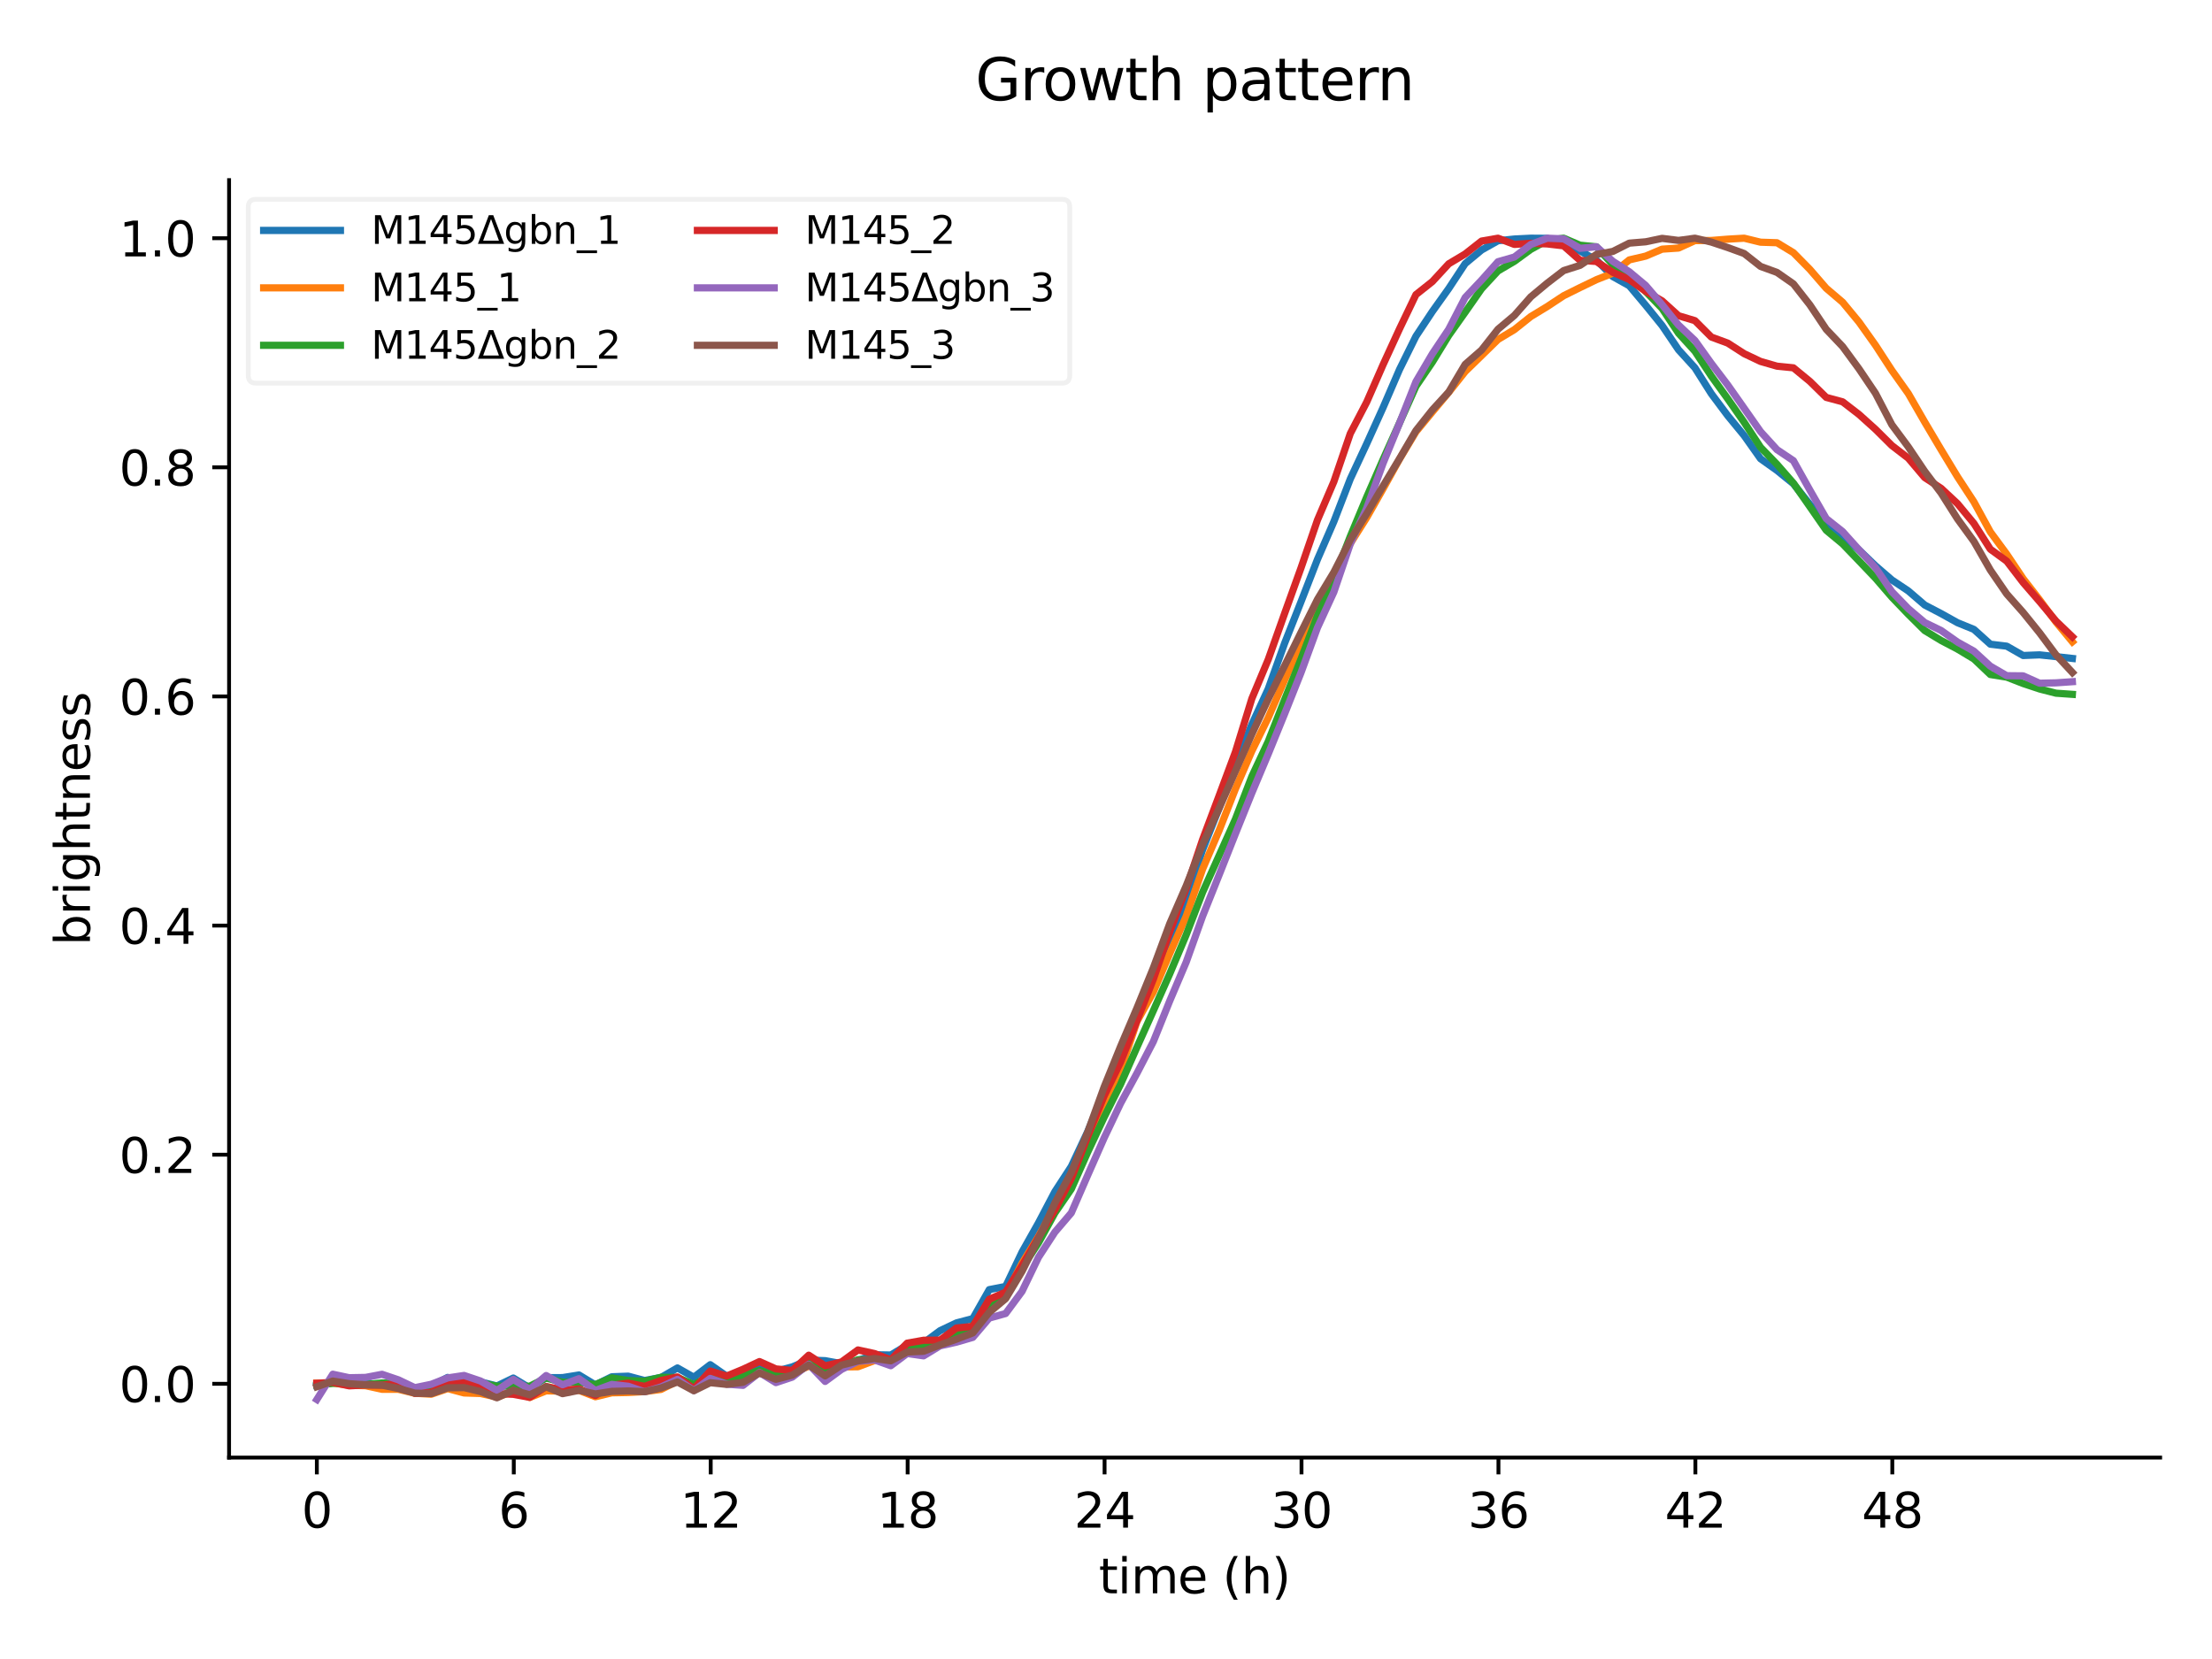 <?xml version="1.0" encoding="utf-8" standalone="no"?>
<!DOCTYPE svg PUBLIC "-//W3C//DTD SVG 1.1//EN"
  "http://www.w3.org/Graphics/SVG/1.1/DTD/svg11.dtd">
<svg height="345.6pt" version="1.1" viewBox="0 0 460.8 345.6" width="460.8pt" xmlns="http://www.w3.org/2000/svg" xmlns:xlink="http://www.w3.org/1999/xlink">
 <defs>
  <style type="text/css">*{stroke-linecap:butt;stroke-linejoin:round;}</style>
 </defs>
 <g id="figure_1">
  <g id="patch_1">
   <path d="M 0 345.6 
L 460.8 345.6 
L 460.8 0 
L 0 0 
z
" style="fill:#ffffff;"/>
  </g>
  <g id="axes_1">
   <g id="patch_2">
    <path d="M 47.72 303.64 
L 450 303.64 
L 450 37.524 
L 47.72 37.524 
z
" style="fill:#ffffff;"/>
   </g>
   <g id="matplotlib.axis_1">
    <g id="xtick_1">
     <g id="line2d_1">
      <defs>
       <path d="M 0 0 
L 0 3.5 
" id="m37dadd598c" style="stroke:#000000;stroke-width:0.8;"/>
      </defs>
      <g>
       <use style="stroke:#000000;stroke-width:0.8;" x="66.005" xlink:href="#m37dadd598c" y="303.64"/>
      </g>
     </g>
     <g id="text_1">
      <!-- 0 -->
      <g transform="translate(62.824 318.238)scale(0.1 -0.1)">
       <defs>
        <path d="M 2034 4250 
Q 1547 4250 1301 3770 
Q 1056 3291 1056 2328 
Q 1056 1369 1301 889 
Q 1547 409 2034 409 
Q 2525 409 2770 889 
Q 3016 1369 3016 2328 
Q 3016 3291 2770 3770 
Q 2525 4250 2034 4250 
z
M 2034 4750 
Q 2819 4750 3233 4129 
Q 3647 3509 3647 2328 
Q 3647 1150 3233 529 
Q 2819 -91 2034 -91 
Q 1250 -91 836 529 
Q 422 1150 422 2328 
Q 422 3509 836 4129 
Q 1250 4750 2034 4750 
z
" id="DejaVuSans-30" transform="scale(0.016)"/>
       </defs>
       <use xlink:href="#DejaVuSans-30"/>
      </g>
     </g>
    </g>
    <g id="xtick_2">
     <g id="line2d_2">
      <g>
       <use style="stroke:#000000;stroke-width:0.8;" x="107.03" xlink:href="#m37dadd598c" y="303.64"/>
      </g>
     </g>
     <g id="text_2">
      <!-- 6 -->
      <g transform="translate(103.849 318.238)scale(0.1 -0.1)">
       <defs>
        <path d="M 2113 2584 
Q 1688 2584 1439 2293 
Q 1191 2003 1191 1497 
Q 1191 994 1439 701 
Q 1688 409 2113 409 
Q 2538 409 2786 701 
Q 3034 994 3034 1497 
Q 3034 2003 2786 2293 
Q 2538 2584 2113 2584 
z
M 3366 4563 
L 3366 3988 
Q 3128 4100 2886 4159 
Q 2644 4219 2406 4219 
Q 1781 4219 1451 3797 
Q 1122 3375 1075 2522 
Q 1259 2794 1537 2939 
Q 1816 3084 2150 3084 
Q 2853 3084 3261 2657 
Q 3669 2231 3669 1497 
Q 3669 778 3244 343 
Q 2819 -91 2113 -91 
Q 1303 -91 875 529 
Q 447 1150 447 2328 
Q 447 3434 972 4092 
Q 1497 4750 2381 4750 
Q 2619 4750 2861 4703 
Q 3103 4656 3366 4563 
z
" id="DejaVuSans-36" transform="scale(0.016)"/>
       </defs>
       <use xlink:href="#DejaVuSans-36"/>
      </g>
     </g>
    </g>
    <g id="xtick_3">
     <g id="line2d_3">
      <g>
       <use style="stroke:#000000;stroke-width:0.8;" x="148.055" xlink:href="#m37dadd598c" y="303.64"/>
      </g>
     </g>
     <g id="text_3">
      <!-- 12 -->
      <g transform="translate(141.692 318.238)scale(0.1 -0.1)">
       <defs>
        <path d="M 794 531 
L 1825 531 
L 1825 4091 
L 703 3866 
L 703 4441 
L 1819 4666 
L 2450 4666 
L 2450 531 
L 3481 531 
L 3481 0 
L 794 0 
L 794 531 
z
" id="DejaVuSans-31" transform="scale(0.016)"/>
        <path d="M 1228 531 
L 3431 531 
L 3431 0 
L 469 0 
L 469 531 
Q 828 903 1448 1529 
Q 2069 2156 2228 2338 
Q 2531 2678 2651 2914 
Q 2772 3150 2772 3378 
Q 2772 3750 2511 3984 
Q 2250 4219 1831 4219 
Q 1534 4219 1204 4116 
Q 875 4013 500 3803 
L 500 4441 
Q 881 4594 1212 4672 
Q 1544 4750 1819 4750 
Q 2544 4750 2975 4387 
Q 3406 4025 3406 3419 
Q 3406 3131 3298 2873 
Q 3191 2616 2906 2266 
Q 2828 2175 2409 1742 
Q 1991 1309 1228 531 
z
" id="DejaVuSans-32" transform="scale(0.016)"/>
       </defs>
       <use xlink:href="#DejaVuSans-31"/>
       <use x="63.623" xlink:href="#DejaVuSans-32"/>
      </g>
     </g>
    </g>
    <g id="xtick_4">
     <g id="line2d_4">
      <g>
       <use style="stroke:#000000;stroke-width:0.8;" x="189.08" xlink:href="#m37dadd598c" y="303.64"/>
      </g>
     </g>
     <g id="text_4">
      <!-- 18 -->
      <g transform="translate(182.717 318.238)scale(0.1 -0.1)">
       <defs>
        <path d="M 2034 2216 
Q 1584 2216 1326 1975 
Q 1069 1734 1069 1313 
Q 1069 891 1326 650 
Q 1584 409 2034 409 
Q 2484 409 2743 651 
Q 3003 894 3003 1313 
Q 3003 1734 2745 1975 
Q 2488 2216 2034 2216 
z
M 1403 2484 
Q 997 2584 770 2862 
Q 544 3141 544 3541 
Q 544 4100 942 4425 
Q 1341 4750 2034 4750 
Q 2731 4750 3128 4425 
Q 3525 4100 3525 3541 
Q 3525 3141 3298 2862 
Q 3072 2584 2669 2484 
Q 3125 2378 3379 2068 
Q 3634 1759 3634 1313 
Q 3634 634 3220 271 
Q 2806 -91 2034 -91 
Q 1263 -91 848 271 
Q 434 634 434 1313 
Q 434 1759 690 2068 
Q 947 2378 1403 2484 
z
M 1172 3481 
Q 1172 3119 1398 2916 
Q 1625 2713 2034 2713 
Q 2441 2713 2670 2916 
Q 2900 3119 2900 3481 
Q 2900 3844 2670 4047 
Q 2441 4250 2034 4250 
Q 1625 4250 1398 4047 
Q 1172 3844 1172 3481 
z
" id="DejaVuSans-38" transform="scale(0.016)"/>
       </defs>
       <use xlink:href="#DejaVuSans-31"/>
       <use x="63.623" xlink:href="#DejaVuSans-38"/>
      </g>
     </g>
    </g>
    <g id="xtick_5">
     <g id="line2d_5">
      <g>
       <use style="stroke:#000000;stroke-width:0.8;" x="230.104" xlink:href="#m37dadd598c" y="303.64"/>
      </g>
     </g>
     <g id="text_5">
      <!-- 24 -->
      <g transform="translate(223.742 318.238)scale(0.1 -0.1)">
       <defs>
        <path d="M 2419 4116 
L 825 1625 
L 2419 1625 
L 2419 4116 
z
M 2253 4666 
L 3047 4666 
L 3047 1625 
L 3713 1625 
L 3713 1100 
L 3047 1100 
L 3047 0 
L 2419 0 
L 2419 1100 
L 313 1100 
L 313 1709 
L 2253 4666 
z
" id="DejaVuSans-34" transform="scale(0.016)"/>
       </defs>
       <use xlink:href="#DejaVuSans-32"/>
       <use x="63.623" xlink:href="#DejaVuSans-34"/>
      </g>
     </g>
    </g>
    <g id="xtick_6">
     <g id="line2d_6">
      <g>
       <use style="stroke:#000000;stroke-width:0.8;" x="271.129" xlink:href="#m37dadd598c" y="303.64"/>
      </g>
     </g>
     <g id="text_6">
      <!-- 30 -->
      <g transform="translate(264.767 318.238)scale(0.1 -0.1)">
       <defs>
        <path d="M 2597 2516 
Q 3050 2419 3304 2112 
Q 3559 1806 3559 1356 
Q 3559 666 3084 287 
Q 2609 -91 1734 -91 
Q 1441 -91 1130 -33 
Q 819 25 488 141 
L 488 750 
Q 750 597 1062 519 
Q 1375 441 1716 441 
Q 2309 441 2620 675 
Q 2931 909 2931 1356 
Q 2931 1769 2642 2001 
Q 2353 2234 1838 2234 
L 1294 2234 
L 1294 2753 
L 1863 2753 
Q 2328 2753 2575 2939 
Q 2822 3125 2822 3475 
Q 2822 3834 2567 4026 
Q 2313 4219 1838 4219 
Q 1578 4219 1281 4162 
Q 984 4106 628 3988 
L 628 4550 
Q 988 4650 1302 4700 
Q 1616 4750 1894 4750 
Q 2613 4750 3031 4423 
Q 3450 4097 3450 3541 
Q 3450 3153 3228 2886 
Q 3006 2619 2597 2516 
z
" id="DejaVuSans-33" transform="scale(0.016)"/>
       </defs>
       <use xlink:href="#DejaVuSans-33"/>
       <use x="63.623" xlink:href="#DejaVuSans-30"/>
      </g>
     </g>
    </g>
    <g id="xtick_7">
     <g id="line2d_7">
      <g>
       <use style="stroke:#000000;stroke-width:0.8;" x="312.154" xlink:href="#m37dadd598c" y="303.64"/>
      </g>
     </g>
     <g id="text_7">
      <!-- 36 -->
      <g transform="translate(305.791 318.238)scale(0.1 -0.1)">
       <use xlink:href="#DejaVuSans-33"/>
       <use x="63.623" xlink:href="#DejaVuSans-36"/>
      </g>
     </g>
    </g>
    <g id="xtick_8">
     <g id="line2d_8">
      <g>
       <use style="stroke:#000000;stroke-width:0.8;" x="353.179" xlink:href="#m37dadd598c" y="303.64"/>
      </g>
     </g>
     <g id="text_8">
      <!-- 42 -->
      <g transform="translate(346.816 318.238)scale(0.1 -0.1)">
       <use xlink:href="#DejaVuSans-34"/>
       <use x="63.623" xlink:href="#DejaVuSans-32"/>
      </g>
     </g>
    </g>
    <g id="xtick_9">
     <g id="line2d_9">
      <g>
       <use style="stroke:#000000;stroke-width:0.8;" x="394.203" xlink:href="#m37dadd598c" y="303.64"/>
      </g>
     </g>
     <g id="text_9">
      <!-- 48 -->
      <g transform="translate(387.841 318.238)scale(0.1 -0.1)">
       <use xlink:href="#DejaVuSans-34"/>
       <use x="63.623" xlink:href="#DejaVuSans-38"/>
      </g>
     </g>
    </g>
    <g id="text_10">
     <!-- time (h) -->
     <g transform="translate(228.905 331.917)scale(0.1 -0.1)">
      <defs>
       <path d="M 1172 4494 
L 1172 3500 
L 2356 3500 
L 2356 3053 
L 1172 3053 
L 1172 1153 
Q 1172 725 1289 603 
Q 1406 481 1766 481 
L 2356 481 
L 2356 0 
L 1766 0 
Q 1100 0 847 248 
Q 594 497 594 1153 
L 594 3053 
L 172 3053 
L 172 3500 
L 594 3500 
L 594 4494 
L 1172 4494 
z
" id="DejaVuSans-74" transform="scale(0.016)"/>
       <path d="M 603 3500 
L 1178 3500 
L 1178 0 
L 603 0 
L 603 3500 
z
M 603 4863 
L 1178 4863 
L 1178 4134 
L 603 4134 
L 603 4863 
z
" id="DejaVuSans-69" transform="scale(0.016)"/>
       <path d="M 3328 2828 
Q 3544 3216 3844 3400 
Q 4144 3584 4550 3584 
Q 5097 3584 5394 3201 
Q 5691 2819 5691 2113 
L 5691 0 
L 5113 0 
L 5113 2094 
Q 5113 2597 4934 2840 
Q 4756 3084 4391 3084 
Q 3944 3084 3684 2787 
Q 3425 2491 3425 1978 
L 3425 0 
L 2847 0 
L 2847 2094 
Q 2847 2600 2669 2842 
Q 2491 3084 2119 3084 
Q 1678 3084 1418 2786 
Q 1159 2488 1159 1978 
L 1159 0 
L 581 0 
L 581 3500 
L 1159 3500 
L 1159 2956 
Q 1356 3278 1631 3431 
Q 1906 3584 2284 3584 
Q 2666 3584 2933 3390 
Q 3200 3197 3328 2828 
z
" id="DejaVuSans-6d" transform="scale(0.016)"/>
       <path d="M 3597 1894 
L 3597 1613 
L 953 1613 
Q 991 1019 1311 708 
Q 1631 397 2203 397 
Q 2534 397 2845 478 
Q 3156 559 3463 722 
L 3463 178 
Q 3153 47 2828 -22 
Q 2503 -91 2169 -91 
Q 1331 -91 842 396 
Q 353 884 353 1716 
Q 353 2575 817 3079 
Q 1281 3584 2069 3584 
Q 2775 3584 3186 3129 
Q 3597 2675 3597 1894 
z
M 3022 2063 
Q 3016 2534 2758 2815 
Q 2500 3097 2075 3097 
Q 1594 3097 1305 2825 
Q 1016 2553 972 2059 
L 3022 2063 
z
" id="DejaVuSans-65" transform="scale(0.016)"/>
       <path id="DejaVuSans-20" transform="scale(0.016)"/>
       <path d="M 1984 4856 
Q 1566 4138 1362 3434 
Q 1159 2731 1159 2009 
Q 1159 1288 1364 580 
Q 1569 -128 1984 -844 
L 1484 -844 
Q 1016 -109 783 600 
Q 550 1309 550 2009 
Q 550 2706 781 3412 
Q 1013 4119 1484 4856 
L 1984 4856 
z
" id="DejaVuSans-28" transform="scale(0.016)"/>
       <path d="M 3513 2113 
L 3513 0 
L 2938 0 
L 2938 2094 
Q 2938 2591 2744 2837 
Q 2550 3084 2163 3084 
Q 1697 3084 1428 2787 
Q 1159 2491 1159 1978 
L 1159 0 
L 581 0 
L 581 4863 
L 1159 4863 
L 1159 2956 
Q 1366 3272 1645 3428 
Q 1925 3584 2291 3584 
Q 2894 3584 3203 3211 
Q 3513 2838 3513 2113 
z
" id="DejaVuSans-68" transform="scale(0.016)"/>
       <path d="M 513 4856 
L 1013 4856 
Q 1481 4119 1714 3412 
Q 1947 2706 1947 2009 
Q 1947 1309 1714 600 
Q 1481 -109 1013 -844 
L 513 -844 
Q 928 -128 1133 580 
Q 1338 1288 1338 2009 
Q 1338 2731 1133 3434 
Q 928 4138 513 4856 
z
" id="DejaVuSans-29" transform="scale(0.016)"/>
      </defs>
      <use xlink:href="#DejaVuSans-74"/>
      <use x="39.209" xlink:href="#DejaVuSans-69"/>
      <use x="66.992" xlink:href="#DejaVuSans-6d"/>
      <use x="164.404" xlink:href="#DejaVuSans-65"/>
      <use x="225.928" xlink:href="#DejaVuSans-20"/>
      <use x="257.715" xlink:href="#DejaVuSans-28"/>
      <use x="296.729" xlink:href="#DejaVuSans-68"/>
      <use x="360.107" xlink:href="#DejaVuSans-29"/>
     </g>
    </g>
   </g>
   <g id="matplotlib.axis_2">
    <g id="ytick_1">
     <g id="line2d_10">
      <defs>
       <path d="M 0 0 
L -3.5 0 
" id="m7c3ac69c39" style="stroke:#000000;stroke-width:0.8;"/>
      </defs>
      <g>
       <use style="stroke:#000000;stroke-width:0.8;" x="47.72" xlink:href="#m7c3ac69c39" y="288.274"/>
      </g>
     </g>
     <g id="text_11">
      <!-- 0.0 -->
      <g transform="translate(24.817 292.073)scale(0.1 -0.1)">
       <defs>
        <path d="M 684 794 
L 1344 794 
L 1344 0 
L 684 0 
L 684 794 
z
" id="DejaVuSans-2e" transform="scale(0.016)"/>
       </defs>
       <use xlink:href="#DejaVuSans-30"/>
       <use x="63.623" xlink:href="#DejaVuSans-2e"/>
       <use x="95.41" xlink:href="#DejaVuSans-30"/>
      </g>
     </g>
    </g>
    <g id="ytick_2">
     <g id="line2d_11">
      <g>
       <use style="stroke:#000000;stroke-width:0.8;" x="47.72" xlink:href="#m7c3ac69c39" y="240.543"/>
      </g>
     </g>
     <g id="text_12">
      <!-- 0.2 -->
      <g transform="translate(24.817 244.342)scale(0.1 -0.1)">
       <use xlink:href="#DejaVuSans-30"/>
       <use x="63.623" xlink:href="#DejaVuSans-2e"/>
       <use x="95.41" xlink:href="#DejaVuSans-32"/>
      </g>
     </g>
    </g>
    <g id="ytick_3">
     <g id="line2d_12">
      <g>
       <use style="stroke:#000000;stroke-width:0.8;" x="47.72" xlink:href="#m7c3ac69c39" y="192.813"/>
      </g>
     </g>
     <g id="text_13">
      <!-- 0.4 -->
      <g transform="translate(24.817 196.612)scale(0.1 -0.1)">
       <use xlink:href="#DejaVuSans-30"/>
       <use x="63.623" xlink:href="#DejaVuSans-2e"/>
       <use x="95.41" xlink:href="#DejaVuSans-34"/>
      </g>
     </g>
    </g>
    <g id="ytick_4">
     <g id="line2d_13">
      <g>
       <use style="stroke:#000000;stroke-width:0.8;" x="47.72" xlink:href="#m7c3ac69c39" y="145.082"/>
      </g>
     </g>
     <g id="text_14">
      <!-- 0.6 -->
      <g transform="translate(24.817 148.881)scale(0.1 -0.1)">
       <use xlink:href="#DejaVuSans-30"/>
       <use x="63.623" xlink:href="#DejaVuSans-2e"/>
       <use x="95.41" xlink:href="#DejaVuSans-36"/>
      </g>
     </g>
    </g>
    <g id="ytick_5">
     <g id="line2d_14">
      <g>
       <use style="stroke:#000000;stroke-width:0.8;" x="47.72" xlink:href="#m7c3ac69c39" y="97.351"/>
      </g>
     </g>
     <g id="text_15">
      <!-- 0.8 -->
      <g transform="translate(24.817 101.151)scale(0.1 -0.1)">
       <use xlink:href="#DejaVuSans-30"/>
       <use x="63.623" xlink:href="#DejaVuSans-2e"/>
       <use x="95.41" xlink:href="#DejaVuSans-38"/>
      </g>
     </g>
    </g>
    <g id="ytick_6">
     <g id="line2d_15">
      <g>
       <use style="stroke:#000000;stroke-width:0.8;" x="47.72" xlink:href="#m7c3ac69c39" y="49.621"/>
      </g>
     </g>
     <g id="text_16">
      <!-- 1.0 -->
      <g transform="translate(24.817 53.42)scale(0.1 -0.1)">
       <use xlink:href="#DejaVuSans-31"/>
       <use x="63.623" xlink:href="#DejaVuSans-2e"/>
       <use x="95.41" xlink:href="#DejaVuSans-30"/>
      </g>
     </g>
    </g>
    <g id="text_17">
     <!-- brightness -->
     <g transform="translate(18.737 196.959)rotate(-90)scale(0.1 -0.1)">
      <defs>
       <path d="M 3116 1747 
Q 3116 2381 2855 2742 
Q 2594 3103 2138 3103 
Q 1681 3103 1420 2742 
Q 1159 2381 1159 1747 
Q 1159 1113 1420 752 
Q 1681 391 2138 391 
Q 2594 391 2855 752 
Q 3116 1113 3116 1747 
z
M 1159 2969 
Q 1341 3281 1617 3432 
Q 1894 3584 2278 3584 
Q 2916 3584 3314 3078 
Q 3713 2572 3713 1747 
Q 3713 922 3314 415 
Q 2916 -91 2278 -91 
Q 1894 -91 1617 61 
Q 1341 213 1159 525 
L 1159 0 
L 581 0 
L 581 4863 
L 1159 4863 
L 1159 2969 
z
" id="DejaVuSans-62" transform="scale(0.016)"/>
       <path d="M 2631 2963 
Q 2534 3019 2420 3045 
Q 2306 3072 2169 3072 
Q 1681 3072 1420 2755 
Q 1159 2438 1159 1844 
L 1159 0 
L 581 0 
L 581 3500 
L 1159 3500 
L 1159 2956 
Q 1341 3275 1631 3429 
Q 1922 3584 2338 3584 
Q 2397 3584 2469 3576 
Q 2541 3569 2628 3553 
L 2631 2963 
z
" id="DejaVuSans-72" transform="scale(0.016)"/>
       <path d="M 2906 1791 
Q 2906 2416 2648 2759 
Q 2391 3103 1925 3103 
Q 1463 3103 1205 2759 
Q 947 2416 947 1791 
Q 947 1169 1205 825 
Q 1463 481 1925 481 
Q 2391 481 2648 825 
Q 2906 1169 2906 1791 
z
M 3481 434 
Q 3481 -459 3084 -895 
Q 2688 -1331 1869 -1331 
Q 1566 -1331 1297 -1286 
Q 1028 -1241 775 -1147 
L 775 -588 
Q 1028 -725 1275 -790 
Q 1522 -856 1778 -856 
Q 2344 -856 2625 -561 
Q 2906 -266 2906 331 
L 2906 616 
Q 2728 306 2450 153 
Q 2172 0 1784 0 
Q 1141 0 747 490 
Q 353 981 353 1791 
Q 353 2603 747 3093 
Q 1141 3584 1784 3584 
Q 2172 3584 2450 3431 
Q 2728 3278 2906 2969 
L 2906 3500 
L 3481 3500 
L 3481 434 
z
" id="DejaVuSans-67" transform="scale(0.016)"/>
       <path d="M 3513 2113 
L 3513 0 
L 2938 0 
L 2938 2094 
Q 2938 2591 2744 2837 
Q 2550 3084 2163 3084 
Q 1697 3084 1428 2787 
Q 1159 2491 1159 1978 
L 1159 0 
L 581 0 
L 581 3500 
L 1159 3500 
L 1159 2956 
Q 1366 3272 1645 3428 
Q 1925 3584 2291 3584 
Q 2894 3584 3203 3211 
Q 3513 2838 3513 2113 
z
" id="DejaVuSans-6e" transform="scale(0.016)"/>
       <path d="M 2834 3397 
L 2834 2853 
Q 2591 2978 2328 3040 
Q 2066 3103 1784 3103 
Q 1356 3103 1142 2972 
Q 928 2841 928 2578 
Q 928 2378 1081 2264 
Q 1234 2150 1697 2047 
L 1894 2003 
Q 2506 1872 2764 1633 
Q 3022 1394 3022 966 
Q 3022 478 2636 193 
Q 2250 -91 1575 -91 
Q 1294 -91 989 -36 
Q 684 19 347 128 
L 347 722 
Q 666 556 975 473 
Q 1284 391 1588 391 
Q 1994 391 2212 530 
Q 2431 669 2431 922 
Q 2431 1156 2273 1281 
Q 2116 1406 1581 1522 
L 1381 1569 
Q 847 1681 609 1914 
Q 372 2147 372 2553 
Q 372 3047 722 3315 
Q 1072 3584 1716 3584 
Q 2034 3584 2315 3537 
Q 2597 3491 2834 3397 
z
" id="DejaVuSans-73" transform="scale(0.016)"/>
      </defs>
      <use xlink:href="#DejaVuSans-62"/>
      <use x="63.477" xlink:href="#DejaVuSans-72"/>
      <use x="104.59" xlink:href="#DejaVuSans-69"/>
      <use x="132.373" xlink:href="#DejaVuSans-67"/>
      <use x="195.85" xlink:href="#DejaVuSans-68"/>
      <use x="259.229" xlink:href="#DejaVuSans-74"/>
      <use x="298.438" xlink:href="#DejaVuSans-6e"/>
      <use x="361.816" xlink:href="#DejaVuSans-65"/>
      <use x="423.34" xlink:href="#DejaVuSans-73"/>
      <use x="475.439" xlink:href="#DejaVuSans-73"/>
     </g>
    </g>
   </g>
   <g id="line2d_16">
    <path clip-path="url(#pcb78a37fe4)" d="M 66.005 288.663 
L 69.329 288.061 
L 72.748 288.098 
L 76.167 287.861 
L 79.585 288.955 
L 83.004 288.478 
L 86.423 289.157 
L 89.842 288.701 
L 93.26 286.94 
L 96.679 288.07 
L 100.098 287.867 
L 103.517 288.724 
L 106.935 287.073 
L 110.354 289.135 
L 113.773 286.998 
L 117.191 286.979 
L 120.61 286.431 
L 124.029 288.5 
L 127.448 286.805 
L 130.866 286.678 
L 134.285 287.588 
L 137.704 286.947 
L 141.123 284.968 
L 144.541 286.902 
L 147.96 284.29 
L 151.379 286.673 
L 154.797 285.88 
L 158.216 284.647 
L 161.635 285.667 
L 165.054 284.743 
L 168.472 283.325 
L 171.891 283.45 
L 175.31 284.076 
L 178.729 283.409 
L 182.147 282.214 
L 185.566 282.274 
L 188.985 280.219 
L 192.403 279.746 
L 195.822 277.21 
L 199.241 275.588 
L 202.66 274.686 
L 206.078 268.654 
L 209.497 267.985 
L 212.916 260.816 
L 216.335 254.745 
L 219.753 248.246 
L 223.172 242.996 
L 226.591 235.728 
L 230.01 227.477 
L 233.428 219.481 
L 236.847 212.012 
L 240.266 204.819 
L 243.684 195.456 
L 247.103 187.647 
L 250.522 177.02 
L 253.941 168.363 
L 257.359 159.354 
L 260.778 150.924 
L 264.197 143.5 
L 267.616 133.984 
L 271.034 125.328 
L 274.453 116.528 
L 277.872 108.648 
L 281.29 99.775 
L 284.709 92.444 
L 288.128 84.881 
L 291.547 76.963 
L 294.965 70.048 
L 298.384 64.897 
L 301.803 60.103 
L 305.222 54.913 
L 308.64 52.076 
L 312.059 50.152 
L 315.478 49.79 
L 318.896 49.621 
L 322.315 49.647 
L 325.734 50.698 
L 329.153 52.281 
L 332.571 54.2 
L 335.99 57.621 
L 339.409 59.527 
L 342.828 63.597 
L 346.246 67.817 
L 349.665 72.867 
L 353.084 76.621 
L 356.502 82.018 
L 359.921 86.591 
L 363.34 90.743 
L 366.759 95.569 
L 370.177 98 
L 373.596 100.774 
L 377.015 105.057 
L 380.434 109.035 
L 383.852 111.683 
L 387.271 114.568 
L 390.69 117.861 
L 394.109 120.813 
L 397.527 123.096 
L 400.946 126.032 
L 404.365 127.815 
L 407.783 129.72 
L 411.202 131.115 
L 414.621 134.197 
L 418.04 134.607 
L 421.458 136.555 
L 424.877 136.419 
L 428.296 136.786 
L 431.715 137.165 
" style="fill:none;stroke:#1f77b4;stroke-linecap:square;stroke-width:1.5;"/>
   </g>
   <g id="line2d_17">
    <path clip-path="url(#pcb78a37fe4)" d="M 66.005 288.136 
L 69.329 288.11 
L 72.748 288.576 
L 76.167 288.673 
L 79.585 289.414 
L 83.004 289.422 
L 86.423 290.247 
L 89.842 290.439 
L 93.26 289.27 
L 96.679 290.179 
L 100.098 290.291 
L 103.517 291.05 
L 106.935 289.851 
L 110.354 291.117 
L 113.773 289.736 
L 117.191 289.808 
L 120.61 289.631 
L 124.029 290.969 
L 127.448 290.15 
L 130.866 290.084 
L 134.285 289.895 
L 137.704 289.443 
L 141.123 287.737 
L 144.541 289.155 
L 147.96 286.933 
L 151.379 288.174 
L 154.797 287.043 
L 158.216 286.046 
L 161.635 286.988 
L 165.054 286.013 
L 168.472 284.615 
L 171.891 284.725 
L 175.31 284.754 
L 178.729 284.722 
L 182.147 283.435 
L 185.566 283.328 
L 188.985 281.671 
L 192.403 281.261 
L 195.822 279.853 
L 199.241 278.204 
L 202.66 277.059 
L 206.078 271.527 
L 209.497 269.78 
L 212.916 263.158 
L 216.335 257.601 
L 219.753 251.359 
L 223.172 246.271 
L 226.591 239.475 
L 230.01 231.722 
L 233.428 222.999 
L 236.847 212.797 
L 240.266 206.631 
L 243.684 198.63 
L 247.103 190.877 
L 250.522 181.052 
L 253.941 173.064 
L 257.359 164.352 
L 260.778 156.464 
L 264.197 149.51 
L 267.616 141.623 
L 271.034 134.314 
L 274.453 126.917 
L 277.872 120.192 
L 281.29 113.234 
L 284.709 107.822 
L 288.128 101.789 
L 291.547 95.633 
L 294.965 89.95 
L 298.384 85.802 
L 301.803 81.717 
L 305.222 77.403 
L 308.64 74.071 
L 312.059 70.721 
L 315.478 68.662 
L 318.896 65.94 
L 322.315 63.862 
L 325.734 61.607 
L 329.153 59.909 
L 332.571 58.259 
L 335.99 56.902 
L 339.409 54.143 
L 342.828 53.349 
L 346.246 51.903 
L 349.665 51.676 
L 353.084 50.126 
L 356.502 50.091 
L 359.921 49.82 
L 363.34 49.621 
L 366.759 50.454 
L 370.177 50.564 
L 373.596 52.634 
L 377.015 56.105 
L 380.434 60.049 
L 383.852 62.962 
L 387.271 67.098 
L 390.69 71.906 
L 394.109 77.158 
L 397.527 81.967 
L 400.946 87.909 
L 404.365 93.674 
L 407.783 99.317 
L 411.202 104.544 
L 414.621 110.804 
L 418.04 115.446 
L 421.458 120.55 
L 424.877 124.947 
L 428.296 129.568 
L 431.715 133.696 
" style="fill:none;stroke:#ff7f0e;stroke-linecap:square;stroke-width:1.5;"/>
   </g>
   <g id="line2d_18">
    <path clip-path="url(#pcb78a37fe4)" d="M 66.005 288.524 
L 69.329 288.178 
L 72.748 288.12 
L 76.167 288.416 
L 79.585 288.088 
L 83.004 288.226 
L 86.423 289.519 
L 89.842 288.88 
L 93.26 287.872 
L 96.679 287.914 
L 100.098 288.092 
L 103.517 288.764 
L 106.935 288.745 
L 110.354 288.77 
L 113.773 287.062 
L 117.191 287.94 
L 120.61 287.971 
L 124.029 288.436 
L 127.448 287.042 
L 130.866 287.592 
L 134.285 287.732 
L 137.704 286.915 
L 141.123 286.952 
L 144.541 288.43 
L 147.96 286.565 
L 151.379 287.454 
L 154.797 286.512 
L 158.216 285.515 
L 161.635 286.561 
L 165.054 286.504 
L 168.472 283.957 
L 171.891 285.69 
L 175.31 284.76 
L 178.729 283.255 
L 182.147 283.246 
L 185.566 283.646 
L 188.985 281.335 
L 192.403 280.511 
L 195.822 279.303 
L 199.241 277.821 
L 202.66 276.175 
L 206.078 271.58 
L 209.497 269.388 
L 212.916 264.14 
L 216.335 258.901 
L 219.753 252.676 
L 223.172 247.694 
L 226.591 240.009 
L 230.01 232.73 
L 233.428 225.894 
L 236.847 218.154 
L 240.266 210.536 
L 243.684 202.855 
L 247.103 194.749 
L 250.522 185.874 
L 253.941 178.268 
L 257.359 170.638 
L 260.778 161.76 
L 264.197 154.455 
L 267.616 145.74 
L 271.034 137.254 
L 274.453 128.228 
L 277.872 120.479 
L 281.29 111.734 
L 284.709 103.547 
L 288.128 95.715 
L 291.547 88.112 
L 294.965 80.478 
L 298.384 75.442 
L 301.803 69.866 
L 305.222 65.04 
L 308.64 60.149 
L 312.059 56.443 
L 315.478 54.434 
L 318.896 51.942 
L 322.315 50.073 
L 325.734 49.621 
L 329.153 51.076 
L 332.571 51.414 
L 335.99 55.136 
L 339.409 57.094 
L 342.828 60.715 
L 346.246 64.255 
L 349.665 69.412 
L 353.084 73.165 
L 356.502 78.344 
L 359.921 83.077 
L 363.34 87.974 
L 366.759 93.193 
L 370.177 96.728 
L 373.596 100.641 
L 377.015 105.539 
L 380.434 110.461 
L 383.852 113.296 
L 387.271 116.853 
L 390.69 120.434 
L 394.109 124.394 
L 397.527 127.956 
L 400.946 131.354 
L 404.365 133.423 
L 407.783 135.218 
L 411.202 137.267 
L 414.621 140.514 
L 418.04 141.062 
L 421.458 142.389 
L 424.877 143.526 
L 428.296 144.404 
L 431.715 144.645 
" style="fill:none;stroke:#2ca02c;stroke-linecap:square;stroke-width:1.5;"/>
   </g>
   <g id="line2d_19">
    <path clip-path="url(#pcb78a37fe4)" d="M 66.005 288.155 
L 69.329 287.966 
L 72.748 288.7 
L 76.167 288.519 
L 79.585 288.548 
L 83.004 288.224 
L 86.423 290.26 
L 89.842 290.055 
L 93.26 288.031 
L 96.679 287.986 
L 100.098 289.024 
L 103.517 290.316 
L 106.935 290.463 
L 110.354 291.094 
L 113.773 288.825 
L 117.191 289.57 
L 120.61 289.355 
L 124.029 290.706 
L 127.448 288.581 
L 130.866 288.128 
L 134.285 288.803 
L 137.704 287.578 
L 141.123 286.843 
L 144.541 289.295 
L 147.96 285.618 
L 151.379 286.656 
L 154.797 285.237 
L 158.216 283.639 
L 161.635 285.171 
L 165.054 285.491 
L 168.472 282.311 
L 171.891 284.533 
L 175.31 283.715 
L 178.729 281.22 
L 182.147 281.961 
L 185.566 283.272 
L 188.985 279.802 
L 192.403 279.199 
L 195.822 279.167 
L 199.241 276.647 
L 202.66 276.313 
L 206.078 270.664 
L 209.497 269.173 
L 212.916 263.649 
L 216.335 257.767 
L 219.753 252.019 
L 223.172 245.525 
L 226.591 236.736 
L 230.01 228.306 
L 233.428 221.268 
L 236.847 212.606 
L 240.266 203.971 
L 243.684 194.121 
L 247.103 185.088 
L 250.522 174.908 
L 253.941 165.819 
L 257.359 156.645 
L 260.778 145.547 
L 264.197 137.381 
L 267.616 127.774 
L 271.034 118.278 
L 274.453 108.33 
L 277.872 100.332 
L 281.29 90.32 
L 284.709 83.761 
L 288.128 75.953 
L 291.547 68.509 
L 294.965 61.375 
L 298.384 58.661 
L 301.803 54.949 
L 305.222 52.905 
L 308.64 50.218 
L 312.059 49.621 
L 315.478 50.92 
L 318.896 50.674 
L 322.315 50.814 
L 325.734 51.209 
L 329.153 54.231 
L 332.571 54.474 
L 335.99 56.743 
L 339.409 58.227 
L 342.828 60.69 
L 346.246 62.676 
L 349.665 65.771 
L 353.084 66.796 
L 356.502 70.215 
L 359.921 71.473 
L 363.34 73.675 
L 366.759 75.297 
L 370.177 76.28 
L 373.596 76.623 
L 377.015 79.432 
L 380.434 82.786 
L 383.852 83.704 
L 387.271 86.343 
L 390.69 89.422 
L 394.109 92.814 
L 397.527 95.445 
L 400.946 99.481 
L 404.365 101.726 
L 407.783 104.919 
L 411.202 109.041 
L 414.621 114.409 
L 418.04 116.898 
L 421.458 121.353 
L 424.877 125.306 
L 428.296 129.378 
L 431.715 132.67 
" style="fill:none;stroke:#d62728;stroke-linecap:square;stroke-width:1.5;"/>
   </g>
   <g id="line2d_20">
    <path clip-path="url(#pcb78a37fe4)" d="M 66.005 291.544 
L 69.329 286.275 
L 72.748 287.003 
L 76.167 286.938 
L 79.585 286.291 
L 83.004 287.446 
L 86.423 289.077 
L 89.842 288.368 
L 93.26 287.044 
L 96.679 286.532 
L 100.098 287.684 
L 103.517 289.648 
L 106.935 287.365 
L 110.354 289.432 
L 113.773 286.551 
L 117.191 288.47 
L 120.61 287.204 
L 124.029 289.663 
L 127.448 288.4 
L 130.866 288.785 
L 134.285 289.932 
L 137.704 288.927 
L 141.123 287.337 
L 144.541 289.677 
L 147.96 287.148 
L 151.379 288.351 
L 154.797 288.594 
L 158.216 285.92 
L 161.635 288.022 
L 165.054 286.878 
L 168.472 284.213 
L 171.891 287.778 
L 175.31 285.267 
L 178.729 283.601 
L 182.147 283.289 
L 185.566 284.504 
L 188.985 281.958 
L 192.403 282.448 
L 195.822 280.364 
L 199.241 279.598 
L 202.66 278.601 
L 206.078 274.579 
L 209.497 273.629 
L 212.916 269.005 
L 216.335 261.917 
L 219.753 256.67 
L 223.172 252.672 
L 226.591 244.812 
L 230.01 237.059 
L 233.428 229.867 
L 236.847 223.585 
L 240.266 216.981 
L 243.684 208.491 
L 247.103 200.433 
L 250.522 190.864 
L 253.941 182.325 
L 257.359 173.693 
L 260.778 165.204 
L 264.197 157.071 
L 267.616 148.685 
L 271.034 140.096 
L 274.453 130.755 
L 277.872 123.329 
L 281.29 113.305 
L 284.709 105.861 
L 288.128 96.487 
L 291.547 88.153 
L 294.965 79.512 
L 298.384 73.702 
L 301.803 68.589 
L 305.222 61.976 
L 308.64 58.355 
L 312.059 54.52 
L 315.478 53.541 
L 318.896 50.932 
L 322.315 49.621 
L 325.734 49.758 
L 329.153 51.734 
L 332.571 51.406 
L 335.99 54.44 
L 339.409 56.613 
L 342.828 59.464 
L 346.246 63.47 
L 349.665 67.718 
L 353.084 70.936 
L 356.502 75.709 
L 359.921 80.198 
L 363.34 85.052 
L 366.759 89.921 
L 370.177 93.669 
L 373.596 95.962 
L 377.015 102.073 
L 380.434 108.027 
L 383.852 110.738 
L 387.271 114.546 
L 390.69 118.245 
L 394.109 123.259 
L 397.527 126.789 
L 400.946 129.683 
L 404.365 131.341 
L 407.783 133.753 
L 411.202 135.653 
L 414.621 138.777 
L 418.04 140.758 
L 421.458 140.792 
L 424.877 142.325 
L 428.296 142.248 
L 431.715 142.01 
" style="fill:none;stroke:#9467bd;stroke-linecap:square;stroke-width:1.5;"/>
   </g>
   <g id="line2d_21">
    <path clip-path="url(#pcb78a37fe4)" d="M 66.005 288.877 
L 69.329 287.702 
L 72.748 288.243 
L 76.167 288.487 
L 79.585 288.554 
L 83.004 289.25 
L 86.423 290.213 
L 89.842 290.304 
L 93.26 289.112 
L 96.679 289.065 
L 100.098 289.887 
L 103.517 291.185 
L 106.935 289.603 
L 110.354 290.573 
L 113.773 288.888 
L 117.191 290.325 
L 120.61 289.632 
L 124.029 290.386 
L 127.448 289.854 
L 130.866 289.76 
L 134.285 289.914 
L 137.704 289.136 
L 141.123 287.892 
L 144.541 289.72 
L 147.96 288.04 
L 151.379 288.393 
L 154.797 287.957 
L 158.216 286.007 
L 161.635 287.336 
L 165.054 286.457 
L 168.472 284.341 
L 171.891 286.616 
L 175.31 284.376 
L 178.729 283.507 
L 182.147 282.999 
L 185.566 283.481 
L 188.985 281.651 
L 192.403 281.49 
L 195.822 280.168 
L 199.241 278.976 
L 202.66 277.663 
L 206.078 273.387 
L 209.497 270.531 
L 212.916 264.824 
L 216.335 257.974 
L 219.753 250.604 
L 223.172 244.213 
L 226.591 235.854 
L 230.01 226.435 
L 233.428 218.007 
L 236.847 209.983 
L 240.266 201.61 
L 243.684 192.398 
L 247.103 184.54 
L 250.522 175.933 
L 253.941 168.431 
L 257.359 160.647 
L 260.778 152.939 
L 264.197 145.618 
L 267.616 138.684 
L 271.034 131.722 
L 274.453 124.861 
L 277.872 119.195 
L 281.29 112.48 
L 284.709 107.024 
L 288.128 101.225 
L 291.547 95.555 
L 294.965 89.702 
L 298.384 85.393 
L 301.803 81.666 
L 305.222 75.905 
L 308.64 72.922 
L 312.059 68.583 
L 315.478 65.705 
L 318.896 61.833 
L 322.315 58.989 
L 325.734 56.369 
L 329.153 55.28 
L 332.571 53.003 
L 335.99 52.378 
L 339.409 50.652 
L 342.828 50.37 
L 346.246 49.655 
L 349.665 50.085 
L 353.084 49.621 
L 356.502 50.43 
L 359.921 51.57 
L 363.34 52.81 
L 366.759 55.502 
L 370.177 56.746 
L 373.596 59.131 
L 377.015 63.491 
L 380.434 68.597 
L 383.852 72.19 
L 387.271 76.849 
L 390.69 81.919 
L 394.109 88.483 
L 397.527 93.091 
L 400.946 98.176 
L 404.365 102.71 
L 407.783 108.096 
L 411.202 112.788 
L 414.621 118.75 
L 418.04 123.734 
L 421.458 127.586 
L 424.877 131.82 
L 428.296 136.411 
L 431.715 140.097 
" style="fill:none;stroke:#8c564b;stroke-linecap:square;stroke-width:1.5;"/>
   </g>
   <g id="patch_3">
    <path d="M 47.72 303.64 
L 47.72 37.524 
" style="fill:none;stroke:#000000;stroke-linecap:square;stroke-linejoin:miter;stroke-width:0.8;"/>
   </g>
   <g id="patch_4">
    <path d="M 47.72 303.64 
L 450 303.64 
" style="fill:none;stroke:#000000;stroke-linecap:square;stroke-linejoin:miter;stroke-width:0.8;"/>
   </g>
   <g id="text_18">
    <!-- Growth pattern -->
    <g transform="translate(203.193 20.88)scale(0.12 -0.12)">
     <defs>
      <path d="M 3809 666 
L 3809 1919 
L 2778 1919 
L 2778 2438 
L 4434 2438 
L 4434 434 
Q 4069 175 3628 42 
Q 3188 -91 2688 -91 
Q 1594 -91 976 548 
Q 359 1188 359 2328 
Q 359 3472 976 4111 
Q 1594 4750 2688 4750 
Q 3144 4750 3555 4637 
Q 3966 4525 4313 4306 
L 4313 3634 
Q 3963 3931 3569 4081 
Q 3175 4231 2741 4231 
Q 1884 4231 1454 3753 
Q 1025 3275 1025 2328 
Q 1025 1384 1454 906 
Q 1884 428 2741 428 
Q 3075 428 3337 486 
Q 3600 544 3809 666 
z
" id="DejaVuSans-47" transform="scale(0.016)"/>
      <path d="M 1959 3097 
Q 1497 3097 1228 2736 
Q 959 2375 959 1747 
Q 959 1119 1226 758 
Q 1494 397 1959 397 
Q 2419 397 2687 759 
Q 2956 1122 2956 1747 
Q 2956 2369 2687 2733 
Q 2419 3097 1959 3097 
z
M 1959 3584 
Q 2709 3584 3137 3096 
Q 3566 2609 3566 1747 
Q 3566 888 3137 398 
Q 2709 -91 1959 -91 
Q 1206 -91 779 398 
Q 353 888 353 1747 
Q 353 2609 779 3096 
Q 1206 3584 1959 3584 
z
" id="DejaVuSans-6f" transform="scale(0.016)"/>
      <path d="M 269 3500 
L 844 3500 
L 1563 769 
L 2278 3500 
L 2956 3500 
L 3675 769 
L 4391 3500 
L 4966 3500 
L 4050 0 
L 3372 0 
L 2619 2869 
L 1863 0 
L 1184 0 
L 269 3500 
z
" id="DejaVuSans-77" transform="scale(0.016)"/>
      <path d="M 1159 525 
L 1159 -1331 
L 581 -1331 
L 581 3500 
L 1159 3500 
L 1159 2969 
Q 1341 3281 1617 3432 
Q 1894 3584 2278 3584 
Q 2916 3584 3314 3078 
Q 3713 2572 3713 1747 
Q 3713 922 3314 415 
Q 2916 -91 2278 -91 
Q 1894 -91 1617 61 
Q 1341 213 1159 525 
z
M 3116 1747 
Q 3116 2381 2855 2742 
Q 2594 3103 2138 3103 
Q 1681 3103 1420 2742 
Q 1159 2381 1159 1747 
Q 1159 1113 1420 752 
Q 1681 391 2138 391 
Q 2594 391 2855 752 
Q 3116 1113 3116 1747 
z
" id="DejaVuSans-70" transform="scale(0.016)"/>
      <path d="M 2194 1759 
Q 1497 1759 1228 1600 
Q 959 1441 959 1056 
Q 959 750 1161 570 
Q 1363 391 1709 391 
Q 2188 391 2477 730 
Q 2766 1069 2766 1631 
L 2766 1759 
L 2194 1759 
z
M 3341 1997 
L 3341 0 
L 2766 0 
L 2766 531 
Q 2569 213 2275 61 
Q 1981 -91 1556 -91 
Q 1019 -91 701 211 
Q 384 513 384 1019 
Q 384 1609 779 1909 
Q 1175 2209 1959 2209 
L 2766 2209 
L 2766 2266 
Q 2766 2663 2505 2880 
Q 2244 3097 1772 3097 
Q 1472 3097 1187 3025 
Q 903 2953 641 2809 
L 641 3341 
Q 956 3463 1253 3523 
Q 1550 3584 1831 3584 
Q 2591 3584 2966 3190 
Q 3341 2797 3341 1997 
z
" id="DejaVuSans-61" transform="scale(0.016)"/>
     </defs>
     <use xlink:href="#DejaVuSans-47"/>
     <use x="77.49" xlink:href="#DejaVuSans-72"/>
     <use x="116.354" xlink:href="#DejaVuSans-6f"/>
     <use x="177.535" xlink:href="#DejaVuSans-77"/>
     <use x="259.322" xlink:href="#DejaVuSans-74"/>
     <use x="298.531" xlink:href="#DejaVuSans-68"/>
     <use x="361.91" xlink:href="#DejaVuSans-20"/>
     <use x="393.697" xlink:href="#DejaVuSans-70"/>
     <use x="457.174" xlink:href="#DejaVuSans-61"/>
     <use x="518.453" xlink:href="#DejaVuSans-74"/>
     <use x="557.662" xlink:href="#DejaVuSans-74"/>
     <use x="596.871" xlink:href="#DejaVuSans-65"/>
     <use x="658.395" xlink:href="#DejaVuSans-72"/>
     <use x="697.758" xlink:href="#DejaVuSans-6e"/>
    </g>
   </g>
   <g id="legend_1">
    <g id="patch_5">
     <path d="M 53.32 79.819 
L 221.245 79.819 
Q 222.845 79.819 222.845 78.219 
L 222.845 43.124 
Q 222.845 41.524 221.245 41.524 
L 53.32 41.524 
Q 51.72 41.524 51.72 43.124 
L 51.72 78.219 
Q 51.72 79.819 53.32 79.819 
z
" style="fill:#ffffff;opacity:0.3;stroke:#cccccc;stroke-linejoin:miter;"/>
    </g>
    <g id="line2d_22">
     <path d="M 54.92 48.003 
L 70.92 48.003 
" style="fill:none;stroke:#1f77b4;stroke-linecap:square;stroke-width:1.5;"/>
    </g>
    <g id="line2d_23"/>
    <g id="text_19">
     <!-- M145Δgbn_1 -->
     <g transform="translate(77.32 50.803)scale(0.08 -0.08)">
      <defs>
       <path d="M 628 4666 
L 1569 4666 
L 2759 1491 
L 3956 4666 
L 4897 4666 
L 4897 0 
L 4281 0 
L 4281 4097 
L 3078 897 
L 2444 897 
L 1241 4097 
L 1241 0 
L 628 0 
L 628 4666 
z
" id="DejaVuSans-4d" transform="scale(0.016)"/>
       <path d="M 691 4666 
L 3169 4666 
L 3169 4134 
L 1269 4134 
L 1269 2991 
Q 1406 3038 1543 3061 
Q 1681 3084 1819 3084 
Q 2600 3084 3056 2656 
Q 3513 2228 3513 1497 
Q 3513 744 3044 326 
Q 2575 -91 1722 -91 
Q 1428 -91 1123 -41 
Q 819 9 494 109 
L 494 744 
Q 775 591 1075 516 
Q 1375 441 1709 441 
Q 2250 441 2565 725 
Q 2881 1009 2881 1497 
Q 2881 1984 2565 2268 
Q 2250 2553 1709 2553 
Q 1456 2553 1204 2497 
Q 953 2441 691 2322 
L 691 4666 
z
" id="DejaVuSans-35" transform="scale(0.016)"/>
       <path d="M 2188 4044 
L 906 525 
L 3472 525 
L 2188 4044 
z
M 50 0 
L 1831 4666 
L 2547 4666 
L 4325 0 
L 50 0 
z
" id="DejaVuSans-394" transform="scale(0.016)"/>
       <path d="M 3263 -1063 
L 3263 -1509 
L -63 -1509 
L -63 -1063 
L 3263 -1063 
z
" id="DejaVuSans-5f" transform="scale(0.016)"/>
      </defs>
      <use xlink:href="#DejaVuSans-4d"/>
      <use x="86.279" xlink:href="#DejaVuSans-31"/>
      <use x="149.902" xlink:href="#DejaVuSans-34"/>
      <use x="213.525" xlink:href="#DejaVuSans-35"/>
      <use x="277.148" xlink:href="#DejaVuSans-394"/>
      <use x="345.557" xlink:href="#DejaVuSans-67"/>
      <use x="409.033" xlink:href="#DejaVuSans-62"/>
      <use x="472.51" xlink:href="#DejaVuSans-6e"/>
      <use x="535.889" xlink:href="#DejaVuSans-5f"/>
      <use x="585.889" xlink:href="#DejaVuSans-31"/>
     </g>
    </g>
    <g id="line2d_24">
     <path d="M 54.92 59.968 
L 70.92 59.968 
" style="fill:none;stroke:#ff7f0e;stroke-linecap:square;stroke-width:1.5;"/>
    </g>
    <g id="line2d_25"/>
    <g id="text_20">
     <!-- M145_1 -->
     <g transform="translate(77.32 62.768)scale(0.08 -0.08)">
      <use xlink:href="#DejaVuSans-4d"/>
      <use x="86.279" xlink:href="#DejaVuSans-31"/>
      <use x="149.902" xlink:href="#DejaVuSans-34"/>
      <use x="213.525" xlink:href="#DejaVuSans-35"/>
      <use x="277.148" xlink:href="#DejaVuSans-5f"/>
      <use x="327.148" xlink:href="#DejaVuSans-31"/>
     </g>
    </g>
    <g id="line2d_26">
     <path d="M 54.92 71.933 
L 70.92 71.933 
" style="fill:none;stroke:#2ca02c;stroke-linecap:square;stroke-width:1.5;"/>
    </g>
    <g id="line2d_27"/>
    <g id="text_21">
     <!-- M145Δgbn_2 -->
     <g transform="translate(77.32 74.733)scale(0.08 -0.08)">
      <use xlink:href="#DejaVuSans-4d"/>
      <use x="86.279" xlink:href="#DejaVuSans-31"/>
      <use x="149.902" xlink:href="#DejaVuSans-34"/>
      <use x="213.525" xlink:href="#DejaVuSans-35"/>
      <use x="277.148" xlink:href="#DejaVuSans-394"/>
      <use x="345.557" xlink:href="#DejaVuSans-67"/>
      <use x="409.033" xlink:href="#DejaVuSans-62"/>
      <use x="472.51" xlink:href="#DejaVuSans-6e"/>
      <use x="535.889" xlink:href="#DejaVuSans-5f"/>
      <use x="585.889" xlink:href="#DejaVuSans-32"/>
     </g>
    </g>
    <g id="line2d_28">
     <path d="M 145.282 48.003 
L 161.282 48.003 
" style="fill:none;stroke:#d62728;stroke-linecap:square;stroke-width:1.5;"/>
    </g>
    <g id="line2d_29"/>
    <g id="text_22">
     <!-- M145_2 -->
     <g transform="translate(167.683 50.803)scale(0.08 -0.08)">
      <use xlink:href="#DejaVuSans-4d"/>
      <use x="86.279" xlink:href="#DejaVuSans-31"/>
      <use x="149.902" xlink:href="#DejaVuSans-34"/>
      <use x="213.525" xlink:href="#DejaVuSans-35"/>
      <use x="277.148" xlink:href="#DejaVuSans-5f"/>
      <use x="327.148" xlink:href="#DejaVuSans-32"/>
     </g>
    </g>
    <g id="line2d_30">
     <path d="M 145.282 59.968 
L 161.282 59.968 
" style="fill:none;stroke:#9467bd;stroke-linecap:square;stroke-width:1.5;"/>
    </g>
    <g id="line2d_31"/>
    <g id="text_23">
     <!-- M145Δgbn_3 -->
     <g transform="translate(167.683 62.768)scale(0.08 -0.08)">
      <use xlink:href="#DejaVuSans-4d"/>
      <use x="86.279" xlink:href="#DejaVuSans-31"/>
      <use x="149.902" xlink:href="#DejaVuSans-34"/>
      <use x="213.525" xlink:href="#DejaVuSans-35"/>
      <use x="277.148" xlink:href="#DejaVuSans-394"/>
      <use x="345.557" xlink:href="#DejaVuSans-67"/>
      <use x="409.033" xlink:href="#DejaVuSans-62"/>
      <use x="472.51" xlink:href="#DejaVuSans-6e"/>
      <use x="535.889" xlink:href="#DejaVuSans-5f"/>
      <use x="585.889" xlink:href="#DejaVuSans-33"/>
     </g>
    </g>
    <g id="line2d_32">
     <path d="M 145.282 71.933 
L 161.282 71.933 
" style="fill:none;stroke:#8c564b;stroke-linecap:square;stroke-width:1.5;"/>
    </g>
    <g id="line2d_33"/>
    <g id="text_24">
     <!-- M145_3 -->
     <g transform="translate(167.683 74.733)scale(0.08 -0.08)">
      <use xlink:href="#DejaVuSans-4d"/>
      <use x="86.279" xlink:href="#DejaVuSans-31"/>
      <use x="149.902" xlink:href="#DejaVuSans-34"/>
      <use x="213.525" xlink:href="#DejaVuSans-35"/>
      <use x="277.148" xlink:href="#DejaVuSans-5f"/>
      <use x="327.148" xlink:href="#DejaVuSans-33"/>
     </g>
    </g>
   </g>
  </g>
 </g>
 <defs>
  <clipPath id="pcb78a37fe4">
   <rect height="266.116" width="402.28" x="47.72" y="37.524"/>
  </clipPath>
 </defs>
</svg>

